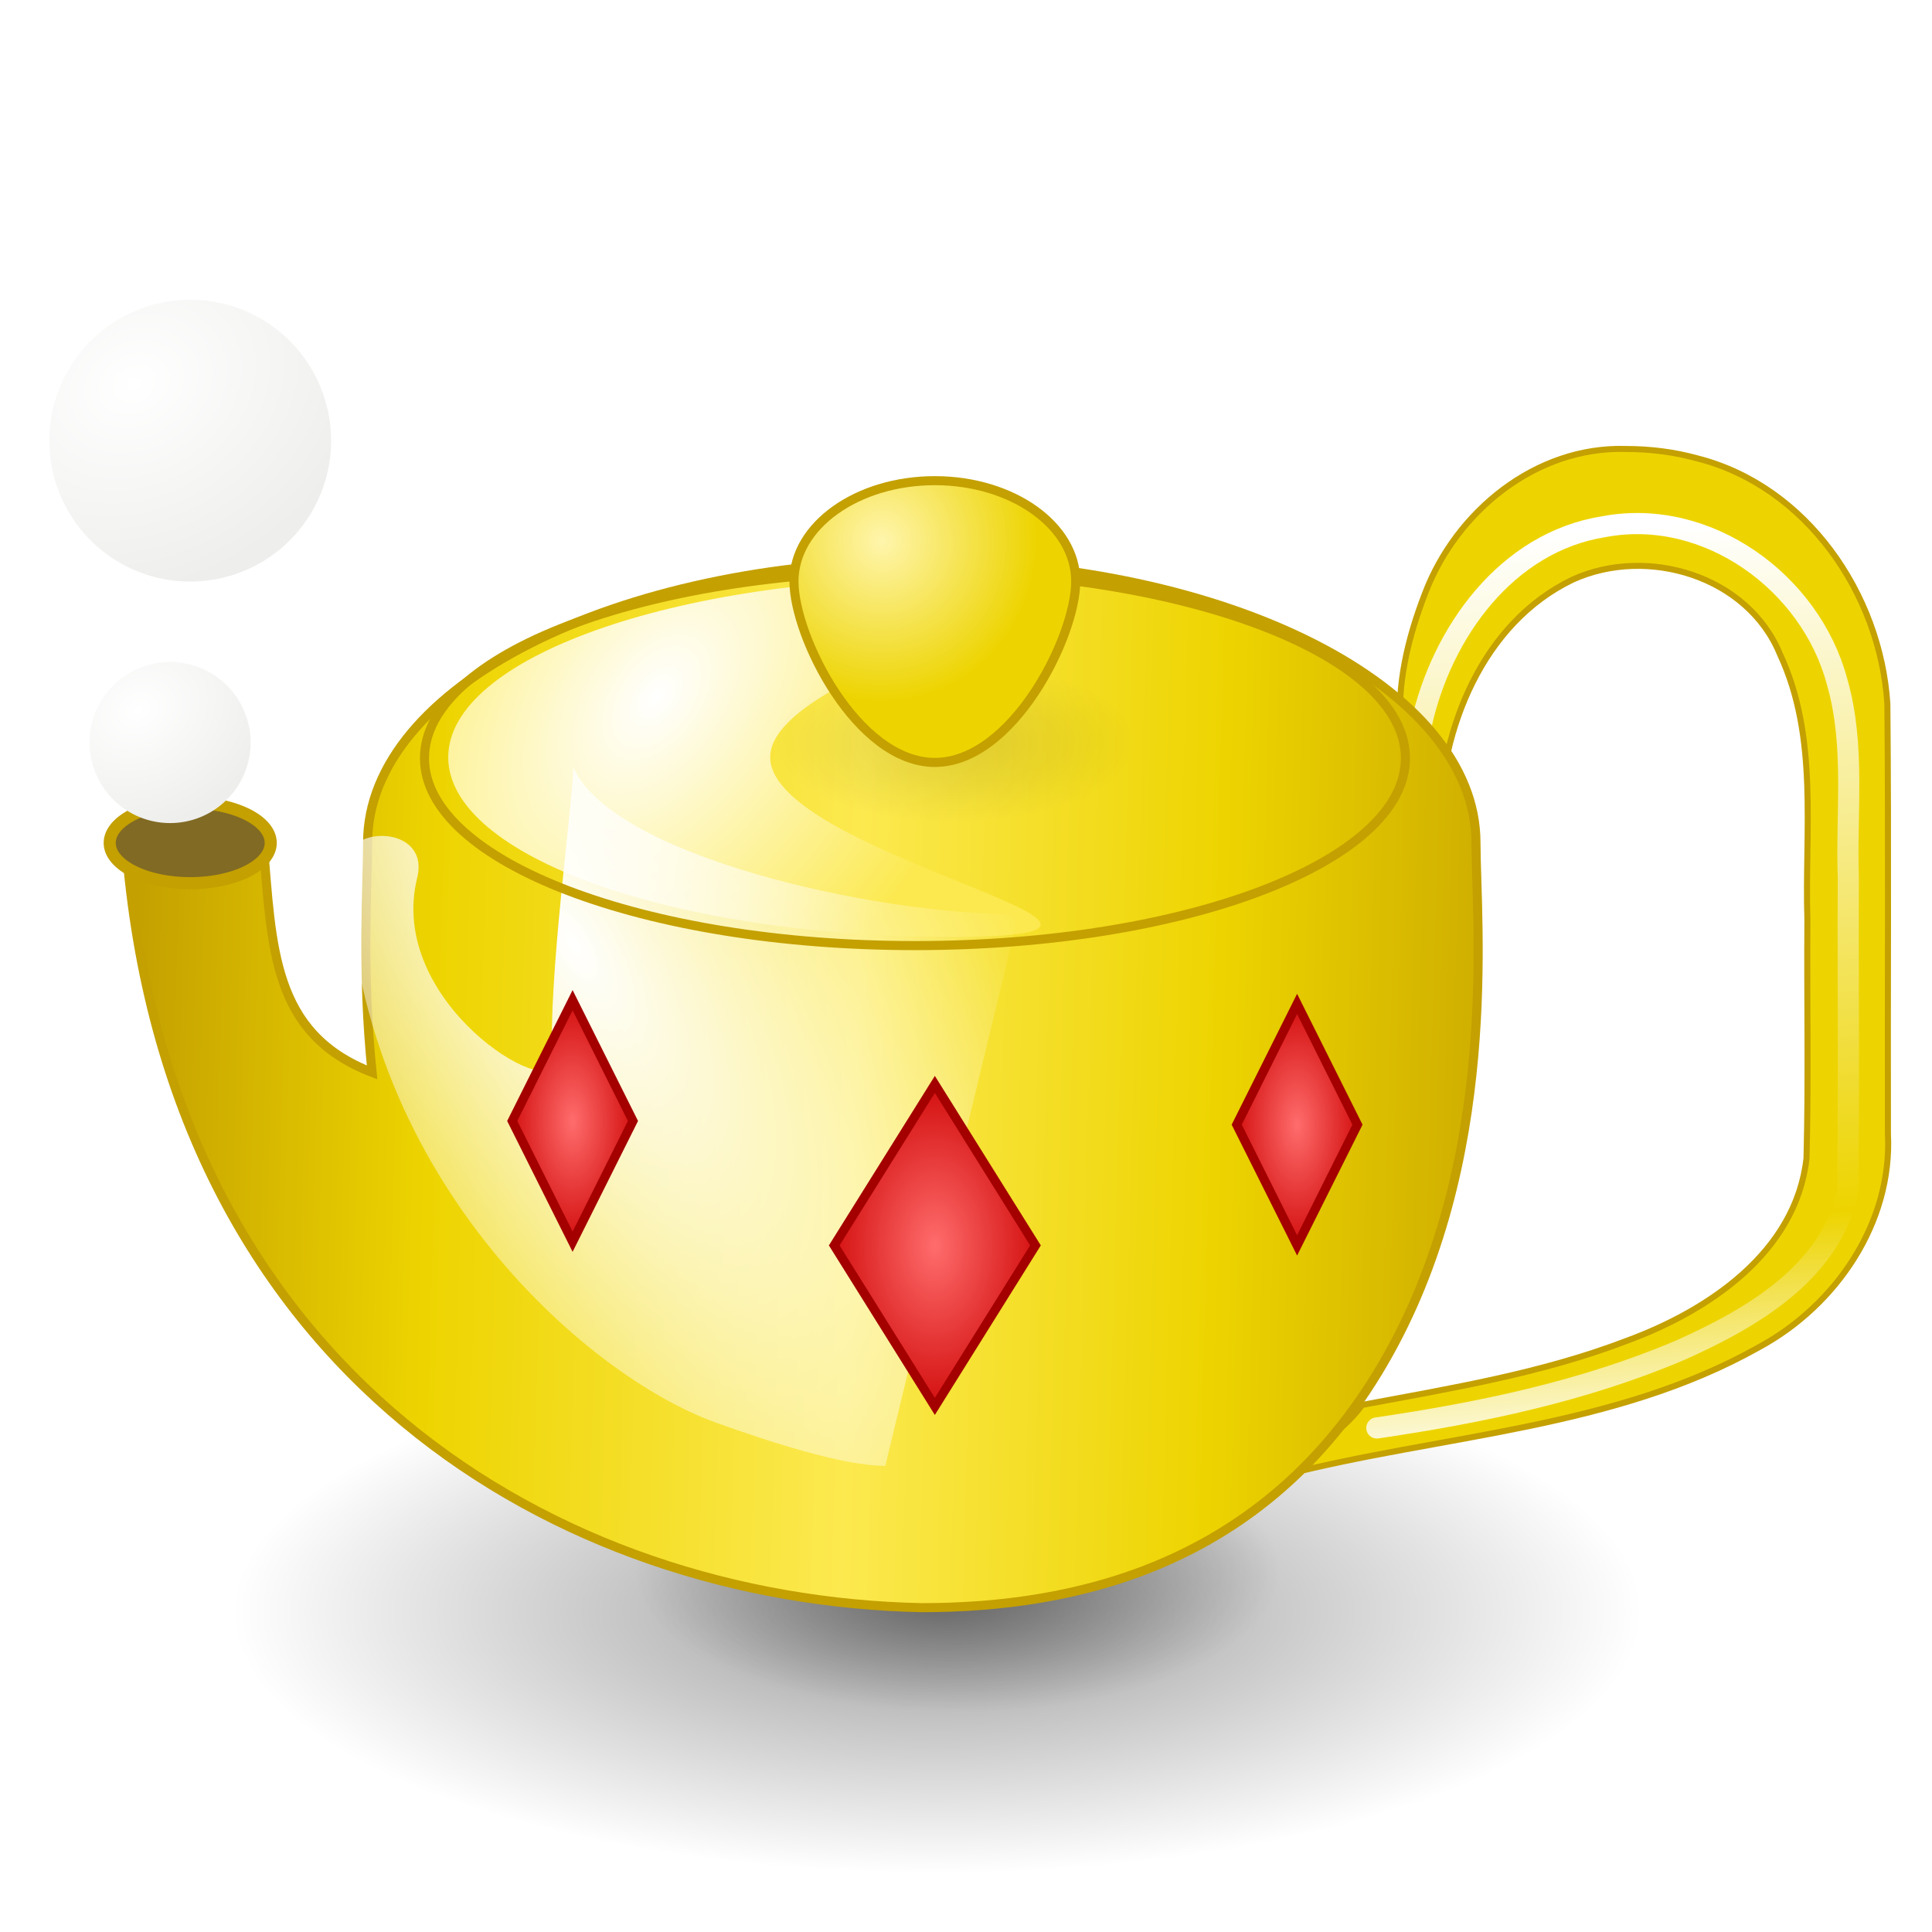<?xml version="1.0" encoding="UTF-8" standalone="no"?><!DOCTYPE svg PUBLIC "-//W3C//DTD SVG 1.1//EN" "http://www.w3.org/Graphics/SVG/1.1/DTD/svg11.dtd"><svg xmlns="http://www.w3.org/2000/svg" xmlns:xlink="http://www.w3.org/1999/xlink" height="64" version="1.1" viewBox="0 0 48 48" width="64"><defs><linearGradient id="o"><stop offset="0" stop-color="#fff"/><stop offset="1" stop-color="#eeeeec"/></linearGradient><linearGradient id="a"><stop offset="0" stop-color="#ff6c6c"/><stop offset="1" stop-color="#c00"/></linearGradient><linearGradient id="b"><stop offset="0"/><stop offset="1" stop-opacity="0"/></linearGradient><radialGradient cx="23.5" cy="19.5" gradientTransform="matrix(.31 0 0 .138 16.207 15.31)" gradientUnits="userSpaceOnUse" id="g" r="14.5" xlink:href="#b"/><radialGradient cx="21.625" cy="16.75" gradientTransform="matrix(.7 0 0 -.727 6.55 25.182)" gradientUnits="userSpaceOnUse" id="f" r="5.5"><stop offset="0" stop-color="#fff5ac"/><stop offset="1" stop-color="#edd400"/></radialGradient><radialGradient cx="10.451" cy="27.331" gradientTransform="matrix(2.625 2.628 -.433 2.104 -4.976 -60.563)" gradientUnits="userSpaceOnUse" id="e" r="7"><stop offset="0" stop-color="#fff"/><stop offset="1" stop-color="#fff" stop-opacity="0"/></radialGradient><radialGradient cx="24" cy="38.5" gradientTransform="matrix(2.917 0 0 1.083 -46.949 -2.092)" gradientUnits="userSpaceOnUse" id="d" r="6"><stop offset="0"/><stop offset="1" stop-opacity="0"/></radialGradient><radialGradient cx="23.5" cy="19.5" gradientTransform="matrix(.552 0 0 .241 10.586 33.909)" gradientUnits="userSpaceOnUse" id="c" r="14.5" xlink:href="#b"/><radialGradient cx="23" cy="28.5" gradientTransform="matrix(.6 0 0 1.167 .426 -5.4)" gradientUnits="userSpaceOnUse" id="l" r="3" xlink:href="#a"/><radialGradient cx="23" cy="28.5" gradientTransform="matrix(.6 0 0 1.167 18.426 -5.308)" gradientUnits="userSpaceOnUse" id="k" r="3" xlink:href="#a"/><radialGradient cx="23" cy="28.5" gradientTransform="matrix(1 0 0 1.556 .226 -13.391)" gradientUnits="userSpaceOnUse" id="j" r="3" xlink:href="#a"/><radialGradient cx="3.5" cy="16.969" gradientTransform="matrix(.529 1.27 -1.312 .787 23.919 -1.007)" gradientUnits="userSpaceOnUse" id="i" r="3.048" xlink:href="#o"/><linearGradient gradientTransform="translate(-15.807 .93)" gradientUnits="userSpaceOnUse" id="n" x1="40.036" x2="41.661" y1="12.359" y2="35.395"><stop offset="0" stop-color="#fff"/><stop offset="0.749" stop-color="#edd400"/><stop offset="1" stop-color="#fff"/></linearGradient><radialGradient cx="13.819" cy="8.88" gradientTransform="matrix(.357 .41 -.566 .65 16.401 5.881)" gradientUnits="userSpaceOnUse" id="h" r="14.5"><stop offset="0" stop-color="#fff"/><stop offset="1" stop-color="#fce94f"/></radialGradient><linearGradient gradientTransform="translate(.226 .442)" gradientUnits="userSpaceOnUse" id="m" x1="3" x2="39" y1="27" y2="28"><stop offset="0" stop-color="#c4a000"/><stop offset="0.206" stop-color="#edd400"/><stop offset="0.5" stop-color="#fce94f"/><stop offset="0.75" stop-color="#edd400"/><stop offset="1" stop-color="#c4a000"/></linearGradient><filter color-interpolation-filters="sRGB" height="1.073" id="r" width="1.14" x="-0.07" y="-0.037"><feGaussianBlur stdDeviation="0.342"/></filter><filter color-interpolation-filters="sRGB" height="2.012" id="q" width="1.913" x="-0.457" y="-0.506"><feGaussianBlur stdDeviation="3.835"/></filter><filter color-interpolation-filters="sRGB" height="2.272" id="p" width="1.771" x="-0.386" y="-0.636"><feGaussianBlur stdDeviation="2.364"/></filter></defs><g fill-rule="evenodd" transform="translate(.226 .442)"><path color="#000" d="m40.551 39.616c0 3.588-7.84 6.5-17.5 6.5s-17.5-2.912-17.5-6.5 7.84-6.5 17.5-6.5 17.5 2.912 17.5 6.5z" fill="url(#d)" opacity="0.4" stroke-width=".483px"/><path color="#000" d="m31.551 38.616c0 1.932-3.584 3.5-8 3.5s-8-1.568-8-3.5 3.584-3.5 8-3.5 8 1.568 8 3.5z" fill="url(#c)" opacity="0.4" stroke-width="1px"/></g><g stroke-linecap="round" stroke-linejoin="round" transform="translate(15.389 -.096)"><path d="m25.014 11.251c-2.244-0.073-4.228 1.554-5 3.593-0.422 1.091-0.72 2.305-0.594 3.467 0.317 0.748 0.634 1.495 0.952 2.243 0.029-2.362 1.077-4.984 3.31-6.057 1.851-0.844 4.359-0.095 5.156 1.862 0.961 2.065 0.608 4.379 0.677 6.581-0.015 1.978 0.03 3.959-0.022 5.935-0.263 2.341-2.447 3.796-4.484 4.54-2.109 0.806-4.346 1.172-6.555 1.586-0.523 0.723-1.347 1.132-1.973 1.75 3.949-1.014 8.209-1.145 11.831-3.184 1.912-1.034 3.32-3.09 3.204-5.311-9e-3 -3.56 0.019-7.122-0.014-10.681-0.178-2.722-2.004-5.398-4.722-6.091-0.574-0.158-1.169-0.233-1.764-0.233z" fill="#edd400" stroke="#c4a000" stroke-width="0.15"/><path d="m19.925 18.091c0.502-2.269 2.109-4.529 4.541-4.911 2.567-0.482 5.131 1.389 5.786 3.851 0.459 1.587 0.221 3.253 0.28 4.88-0.013 2.592 0.026 5.188-0.02 7.778-0.406 2.025-2.403 3.166-4.138 3.944-2.402 1.026-4.982 1.562-7.556 1.94" fill="none" filter="url(#r)" stroke="url(#n)" stroke-width="0.525"/></g><g><path color="#000" d="m22.902 13.942c-7.601 0-13.769 3.13-13.769 6.994 0 1.016-0.153 3.176 0.111 5.708-2.488-0.959-2.486-3.114-2.704-5.677h-3.412c1.021 13.221 10.83 18.796 19.773 18.975 3.801 0 8.523-1.031 11.456-6.053 2.933-5.022 2.313-11.021 2.313-12.953 0-3.864-6.168-6.994-13.769-6.994z" fill="url(#m)" fill-rule="evenodd" stroke="#c4a000" stroke-width="0.225"/><path color="#000" d="m19.136 18.814c0 2.463 11.4 4.462 4.5 4.462s-12.5-1.999-12.5-4.462 5.6-4.462 12.5-4.462-4.5 1.999-4.5 4.462z" fill="url(#h)" fill-rule="evenodd" filter="url(#p)" stroke-width=".863px"/><path color="#000" d="m10.625 19.807c0 0.877-0.767 5.515-0.625 7.66 0.071 1.073-4.996-1.505-4.062-4.787 0.39-1.373-2.119-1.368-2.098-0.41 0.179 8.062 7.109 13.371 11.071 14.604 1.531 0.476 3.801 1.126 5.09 1.126l4-14.363c-4.448 0-12.238-1.549-13.375-3.83z" fill="url(#e)" fill-rule="evenodd" filter="url(#q)" stroke-width=".979px" transform="matrix(.827 0 0 .954 5.455 .167)"/><g stroke="#a40000" stroke-linecap="round" stroke-width="0.225"><path d="m23.226 26.942-2.5 4 2.5 4 2.5-4z" fill="url(#j)"/><path d="m14.226 24.85-1.5 3 1.5 3 1.5-3z" fill="url(#l)"/><path d="m32.226 24.942-1.5 3 1.5 3 1.5-3z" fill="url(#k)"/></g><path color="#000" d="m34.918 18.837c0 2.57-5.459 4.656-12.186 4.656s-12.186-2.086-12.186-4.656c0-2.57 5.459-4.656 12.186-4.656s12.186 2.086 12.186 4.656z" fill="none" stroke="#c4a000" stroke-width="0.225"/><path color="#000" d="m6.726 20.942a2 1 0 1 1-4 0 2 1 0 1 1 4 0z" fill="#816a24" fill-rule="evenodd" stroke="#c4a000" stroke-width="0.3"/></g><g fill-rule="evenodd" transform="translate(.226 .442)"><path color="#000" d="m28 18c0 1.104-2.016 2-4.5 2s-4.5-0.896-4.5-2 2.016-2 4.5-2 4.5 0.896 4.5 2z" fill="url(#g)" opacity="0.1" stroke-width="1px"/><path color="#000" d="m26.5 14c0-1.38-1.568-2.5-3.5-2.5s-3.5 1.12-3.5 2.5 1.568 4.5 3.5 4.5 3.5-3.12 3.5-4.5z" fill="url(#f)" stroke="#c4a000" stroke-width="0.225"/></g><g fill="url(#i)" fill-rule="evenodd" transform="translate(.226 .442)"><path color="#000" d="m7 18a2.5 3 0 1 1-5 0 2.5 3 0 1 1 5 0z" stroke-width="1.095px" transform="matrix(.8 0 0 .667 .4 6)"/><path color="#000" d="m7 18a2.5 3 0 1 1-5 0 2.5 3 0 1 1 5 0z" stroke-width=".548px" transform="matrix(1.8,0,0,1.5,-1.6,-21.5)"/><path color="#000" d="m7 18a2.5 3 0 1 1-5 0 2.5 3 0 1 1 5 0z" stroke-width=".685px" transform="matrix(1.4 0 0 1.167 -1.8 -10.5)"/><path color="#000" d="m7 18a2.5 3 0 1 1-5 0 2.5 3 0 1 1 5 0z" stroke-width=".913px" transform="matrix(1 0 0 .833 1 -.5)"/></g></svg>